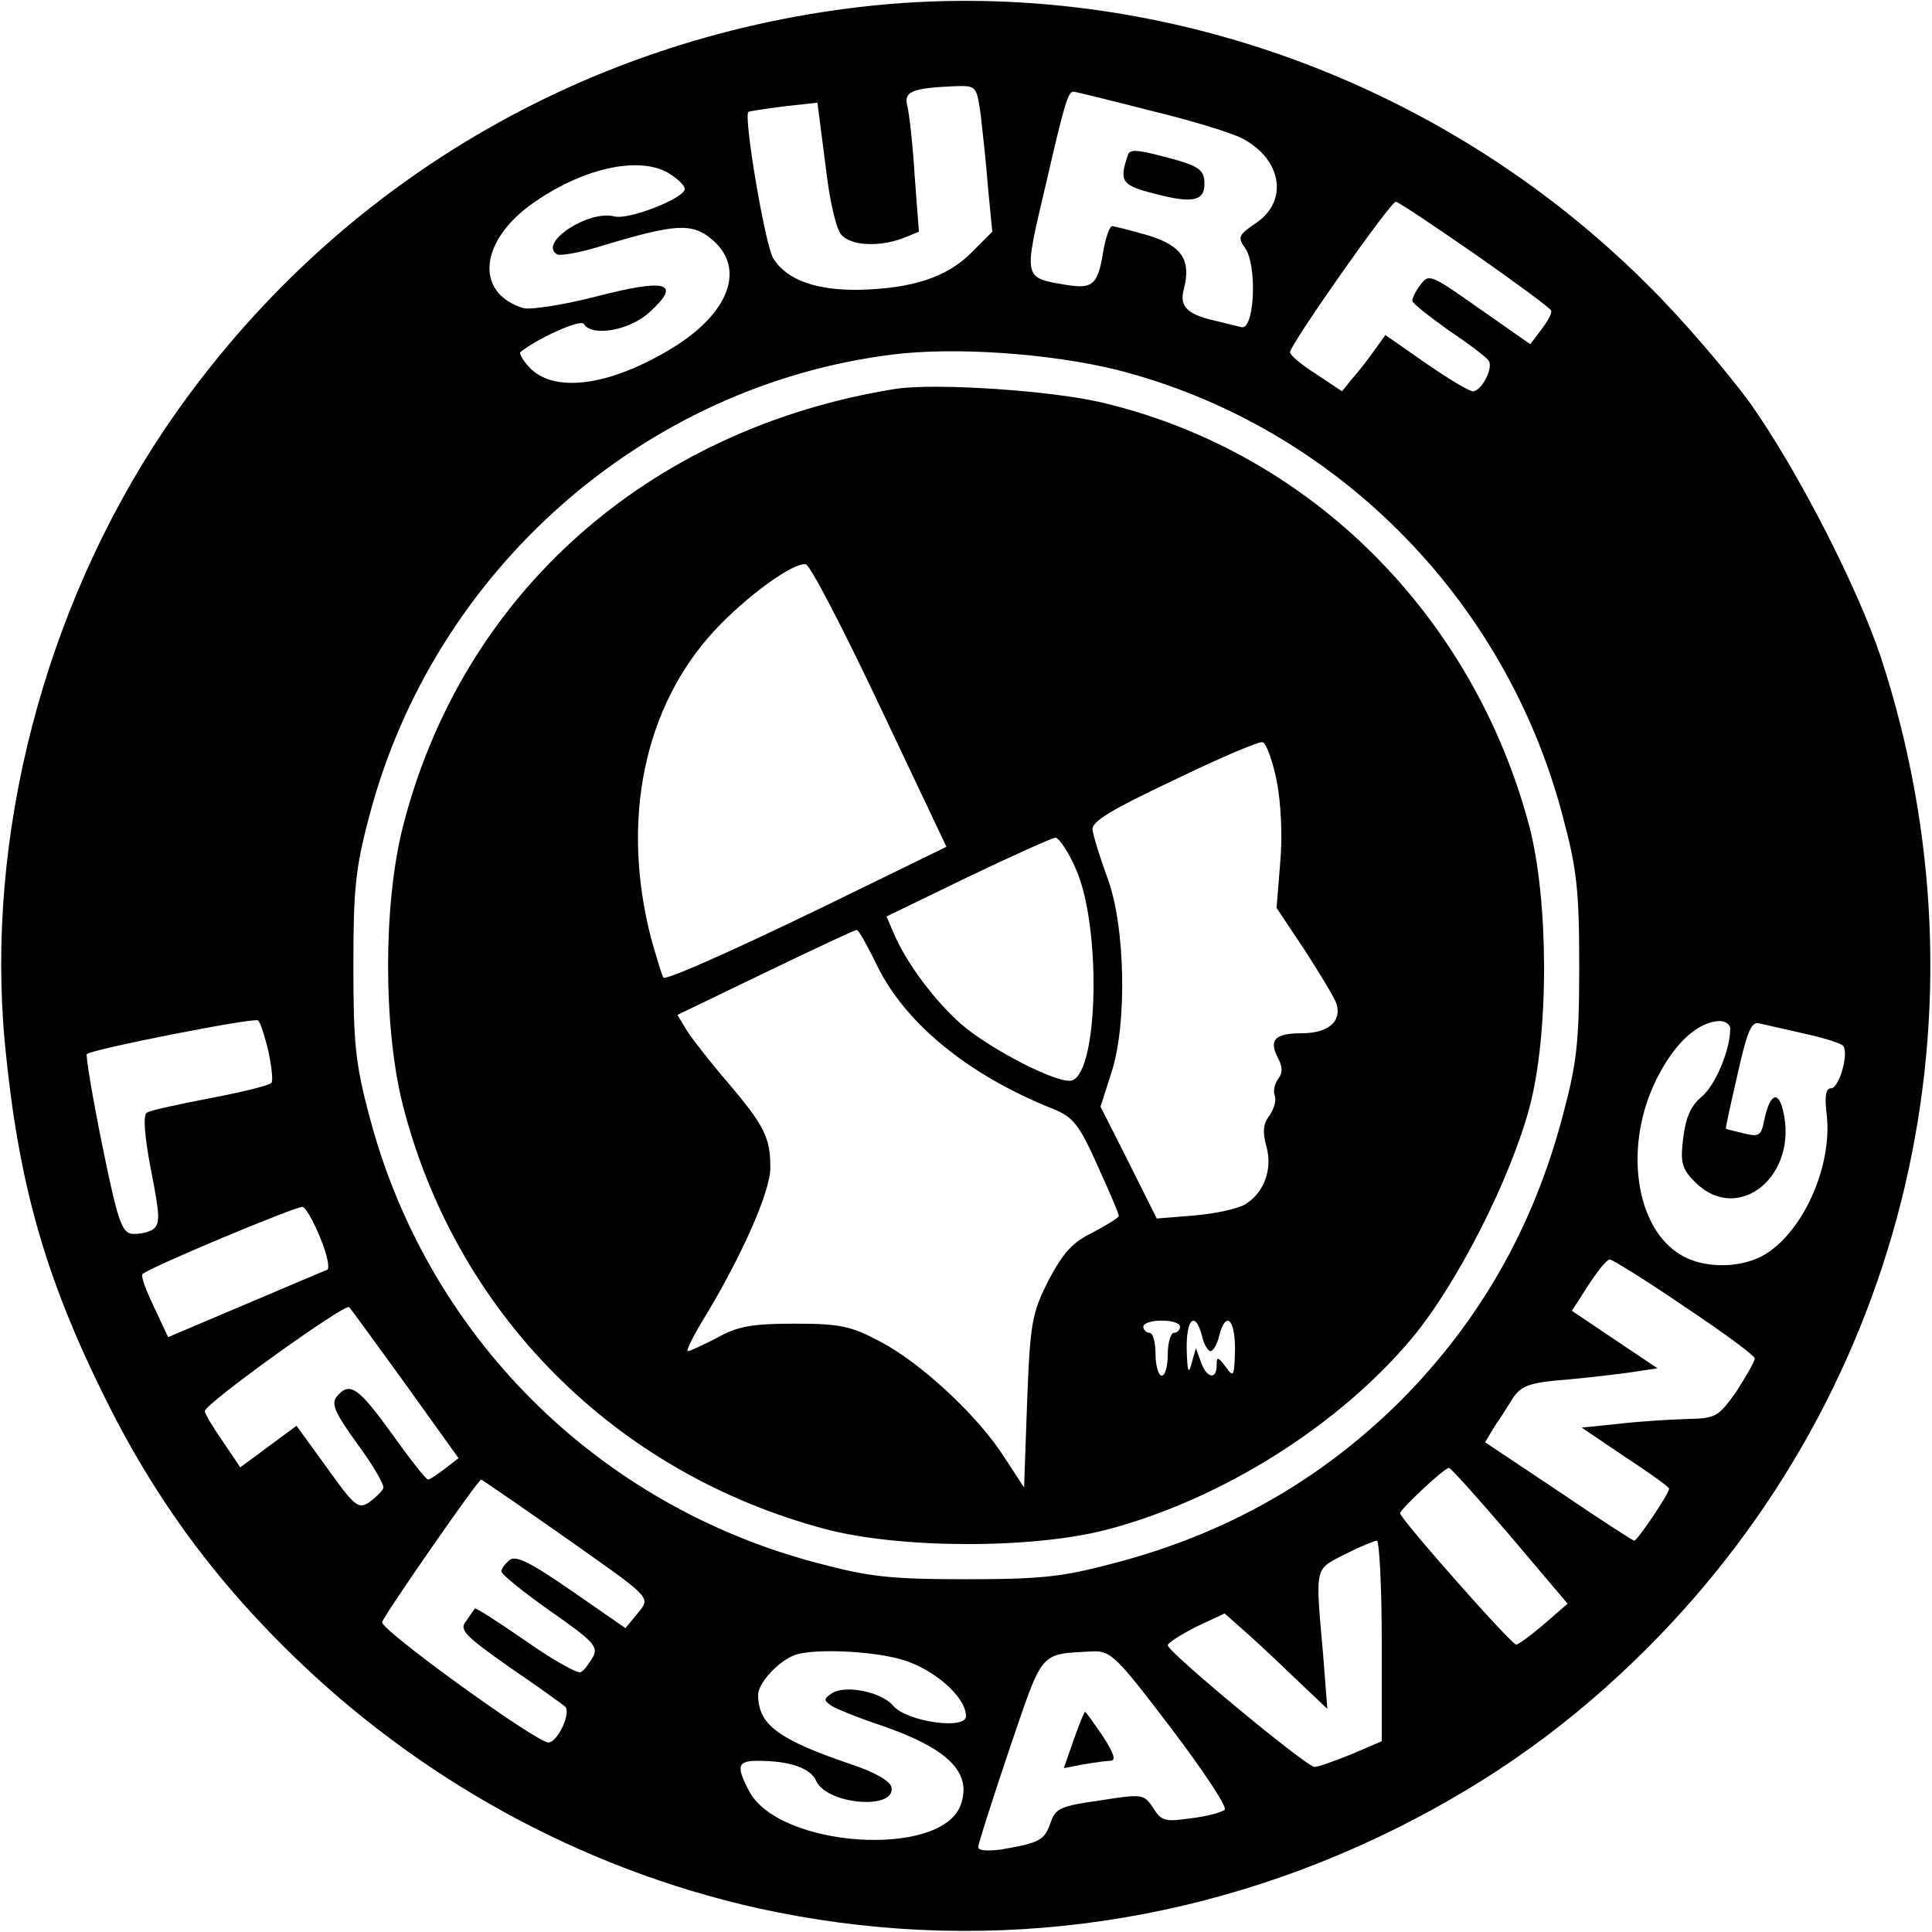 <?xml version="1.0" standalone="no"?>
<!DOCTYPE svg PUBLIC "-//W3C//DTD SVG 20010904//EN"
 "http://www.w3.org/TR/2001/REC-SVG-20010904/DTD/svg10.dtd">
<svg version="1.0" xmlns="http://www.w3.org/2000/svg"
 width="316pt" height="316pt" viewBox="0 0 316 316"
 preserveAspectRatio="xMidYMid meet">

<g transform="translate(0,316) scale(0.1,-0.1)"
fill="#000000" stroke="none">
<path d="M1410 3149 c-469 -54 -880 -304 -1142 -693 -196 -293 -292 -663 -260
-1003 22 -228 65 -380 163 -578 77 -156 170 -286 295 -410 214 -213 483 -361
773 -426 354 -78 717 -33 1046 131 156 78 286 171 410 295 424 425 570 1045
381 1621 -39 116 -136 305 -213 414 -38 52 -113 140 -169 195 -339 338 -818
507 -1284 454z m194 -176 c3 -27 9 -80 12 -120 l7 -72 -35 -35 c-40 -40 -97
-58 -183 -60 -70 -1 -118 16 -140 51 -13 19 -49 231 -41 240 1 1 27 5 58 9
l55 6 13 -101 c7 -61 18 -108 27 -116 17 -17 60 -19 99 -5 l27 11 -7 92 c-3
51 -9 102 -12 114 -6 23 7 29 77 32 36 1 36 1 43 -46z m278 6 c67 -16 134 -37
149 -45 66 -34 77 -103 23 -139 -28 -19 -30 -23 -18 -40 21 -28 16 -137 -6
-130 -8 2 -28 7 -45 11 -43 10 -56 23 -49 50 13 49 -3 72 -58 89 -28 8 -55 15
-59 15 -4 0 -10 -17 -14 -38 -9 -58 -17 -65 -61 -58 -71 12 -70 9 -34 162 32
139 37 154 46 154 3 0 60 -14 126 -31z m-784 -105 c12 -8 22 -18 22 -23 0 -15
-91 -51 -115 -45 -42 11 -125 -43 -94 -62 5 -3 40 3 77 15 117 35 144 37 177
9 55 -47 28 -120 -65 -177 -103 -63 -195 -75 -235 -31 -10 11 -16 22 -14 24
27 22 99 55 104 46 13 -21 74 -11 107 19 54 49 29 56 -87 26 -54 -14 -108 -22
-119 -19 -81 25 -72 112 19 174 84 58 177 76 223 44z m1315 -130 c67 -47 123
-88 124 -92 2 -4 -6 -18 -16 -31 l-18 -24 -83 58 c-78 55 -83 58 -96 40 -8
-10 -14 -22 -14 -27 0 -4 27 -25 59 -48 33 -22 62 -44 66 -50 8 -12 -12 -50
-26 -50 -6 0 -41 21 -77 46 l-66 46 -18 -25 c-10 -14 -26 -35 -36 -46 l-17
-21 -42 28 c-24 15 -43 31 -43 36 0 12 164 246 173 246 4 0 62 -39 130 -86z
m-586 -189 c353 -90 635 -371 729 -730 23 -86 27 -120 27 -245 0 -125 -4 -159
-27 -245 -48 -182 -135 -335 -265 -466 -131 -130 -284 -217 -466 -265 -86 -23
-120 -27 -245 -27 -125 0 -159 4 -245 27 -359 95 -637 372 -731 731 -23 86
-26 121 -26 245 0 124 3 159 26 245 105 401 448 704 855 755 102 13 259 2 368
-25z m-1388 -1114 c5 -25 8 -48 5 -52 -2 -4 -47 -15 -99 -25 -52 -10 -99 -20
-105 -24 -6 -4 -4 -37 7 -94 15 -76 15 -88 3 -97 -8 -5 -24 -8 -35 -7 -16 3
-23 23 -48 146 -16 79 -27 146 -25 148 9 8 273 60 280 55 4 -3 11 -26 17 -50z
m2391 37 c0 -35 -24 -93 -47 -112 -18 -15 -26 -35 -30 -68 -5 -40 -2 -50 20
-72 71 -70 170 12 143 119 -8 32 -21 25 -30 -15 -5 -27 -8 -30 -33 -24 -16 4
-29 7 -30 8 -1 1 8 41 19 89 16 72 23 87 36 83 10 -2 43 -10 75 -17 32 -7 60
-16 62 -20 9 -13 -7 -69 -20 -69 -9 0 -11 -13 -7 -45 9 -86 -42 -196 -107
-230 -39 -20 -96 -19 -131 2 -76 44 -95 180 -40 289 29 58 67 93 103 94 9 0
17 -6 17 -12z m-2306 -343 c11 -27 16 -50 11 -52 -6 -2 -66 -28 -135 -57
l-125 -53 -23 49 c-13 27 -22 51 -19 54 9 10 253 112 262 110 5 -1 18 -24 29
-51z m2231 -112 c63 -42 115 -80 115 -85 0 -5 -14 -29 -30 -54 -30 -42 -33
-44 -83 -45 -29 -1 -79 -4 -111 -8 l-59 -6 71 -48 c40 -26 72 -49 72 -52 0 -8
-52 -85 -57 -85 -2 0 -58 36 -124 81 l-120 80 15 25 c9 13 23 35 31 48 14 20
27 25 93 30 42 4 92 10 110 13 l33 5 -70 47 -70 47 27 42 c15 23 30 42 35 42
4 0 59 -34 122 -77z m-2091 -128 l86 -120 -22 -17 c-13 -10 -25 -18 -28 -18
-3 0 -30 34 -59 75 -55 76 -69 86 -90 61 -10 -12 -3 -27 33 -77 26 -35 45 -68
43 -73 -2 -5 -12 -15 -23 -23 -18 -12 -24 -7 -69 56 l-50 69 -46 -34 -46 -34
-29 43 c-16 23 -29 45 -29 49 0 12 230 177 236 170 4 -4 45 -61 93 -127z
m1806 -247 l94 -111 -38 -33 c-22 -19 -43 -34 -46 -34 -8 0 -190 206 -190 215
0 6 73 75 80 74 3 0 48 -50 100 -111z m-1558 6 c159 -112 153 -105 130 -134
l-19 -23 -88 61 c-68 47 -92 59 -102 50 -7 -6 -13 -14 -13 -18 0 -5 36 -34 80
-65 70 -49 79 -58 70 -75 -6 -10 -14 -22 -20 -25 -5 -3 -46 20 -90 51 -45 31
-82 55 -83 53 -2 -2 -8 -11 -15 -21 -11 -14 -2 -23 70 -74 46 -31 87 -61 92
-65 11 -10 -12 -59 -27 -59 -20 0 -277 186 -272 197 5 14 157 233 162 233 1 0
58 -39 125 -86z m1348 -178 l0 -164 -49 -21 c-27 -11 -55 -21 -61 -21 -13 0
-240 188 -240 199 0 4 21 17 46 30 l47 22 26 -23 c14 -12 52 -47 84 -78 l58
-55 -7 90 c-13 146 -14 137 36 163 24 12 48 22 52 22 4 0 8 -74 8 -164z m-783
-31 c52 -16 103 -61 103 -92 0 -23 -97 -9 -119 17 -19 23 -80 35 -101 20 -13
-9 -13 -11 0 -20 8 -5 42 -19 75 -30 116 -39 156 -79 136 -133 -33 -87 -298
-69 -346 24 -21 40 -19 49 14 49 53 0 87 -12 96 -33 18 -39 131 -48 123 -10
-2 10 -28 25 -68 38 -117 40 -150 64 -150 113 0 19 33 55 60 65 30 11 128 7
177 -8z m438 -111 c53 -70 93 -130 88 -134 -4 -4 -29 -11 -55 -14 -42 -6 -48
-5 -62 17 -15 23 -18 23 -88 12 -64 -9 -72 -13 -80 -37 -10 -28 -17 -32 -80
-43 -23 -3 -38 -2 -38 4 0 5 23 77 51 160 56 164 48 155 136 160 30 1 39 -8
128 -125z"/>
<path d="M1845 2907 c-15 -44 -11 -50 44 -64 61 -16 81 -12 81 16 0 24 -8 30
-71 46 -38 10 -51 11 -54 2z"/>
<path d="M1465 2524 c-406 -65 -711 -337 -807 -720 -31 -126 -31 -322 0 -448
86 -342 346 -605 692 -697 121 -32 337 -33 460 -1 187 49 380 170 500 314 74
89 161 261 192 378 32 122 31 339 -1 460 -92 344 -356 608 -692 690 -82 21
-279 34 -344 24z m-26 -519 l109 -230 -127 -62 c-187 -92 -330 -157 -336 -152
-2 3 -11 32 -20 64 -50 193 -12 379 104 504 51 55 129 112 149 108 7 -1 61
-105 121 -232z m649 -121 c7 -36 10 -89 6 -134 l-6 -75 46 -69 c25 -39 49 -78
52 -88 9 -29 -14 -48 -57 -48 -44 0 -54 -11 -39 -40 8 -15 8 -25 1 -34 -6 -8
-9 -20 -6 -28 3 -7 -1 -22 -9 -33 -10 -13 -11 -27 -5 -49 11 -37 -3 -76 -33
-95 -12 -8 -50 -16 -84 -19 l-62 -5 -46 92 -46 91 17 53 c27 79 24 243 -6 322
-12 33 -23 68 -24 78 -2 13 31 33 133 81 74 36 140 64 145 62 6 -1 16 -29 23
-62z m-328 -146 c41 -93 37 -328 -6 -345 -20 -8 -132 49 -182 92 -43 38 -89
99 -110 148 l-12 28 132 64 c73 35 138 64 144 65 6 0 22 -24 34 -52z m-329
-150 c45 -98 149 -185 292 -242 32 -13 42 -25 72 -92 19 -42 35 -79 35 -83 -1
-3 -20 -15 -43 -27 -33 -16 -48 -33 -72 -78 -27 -54 -30 -68 -35 -198 l-5
-141 -32 49 c-43 68 -138 156 -204 190 -47 25 -65 29 -139 29 -69 0 -93 -4
-127 -23 -23 -12 -45 -22 -48 -22 -3 0 6 19 20 43 66 107 115 217 115 257 0
50 -10 69 -70 140 -26 30 -55 67 -65 82 l-17 28 143 69 c79 38 147 70 150 70
3 1 16 -23 30 -51z m499 -598 c0 -5 -4 -10 -10 -10 -5 0 -10 -16 -10 -35 0
-19 -4 -35 -10 -35 -5 0 -10 16 -10 35 0 19 -4 35 -10 35 -5 0 -10 5 -10 10 0
6 14 10 30 10 17 0 30 -4 30 -10z m36 -15 c3 -14 10 -25 14 -25 4 0 11 11 14
25 11 42 26 28 26 -22 -1 -44 -2 -47 -15 -29 -13 17 -15 18 -15 3 0 -25 -17
-21 -26 6 l-8 22 -7 -25 c-5 -19 -7 -14 -8 23 -1 50 14 64 25 22z"/>
<path d="M1756 314 l-16 -46 31 6 c18 3 38 6 45 6 10 0 6 12 -12 40 -15 22
-28 40 -29 40 -2 0 -10 -21 -19 -46z"/>
</g>
</svg>
